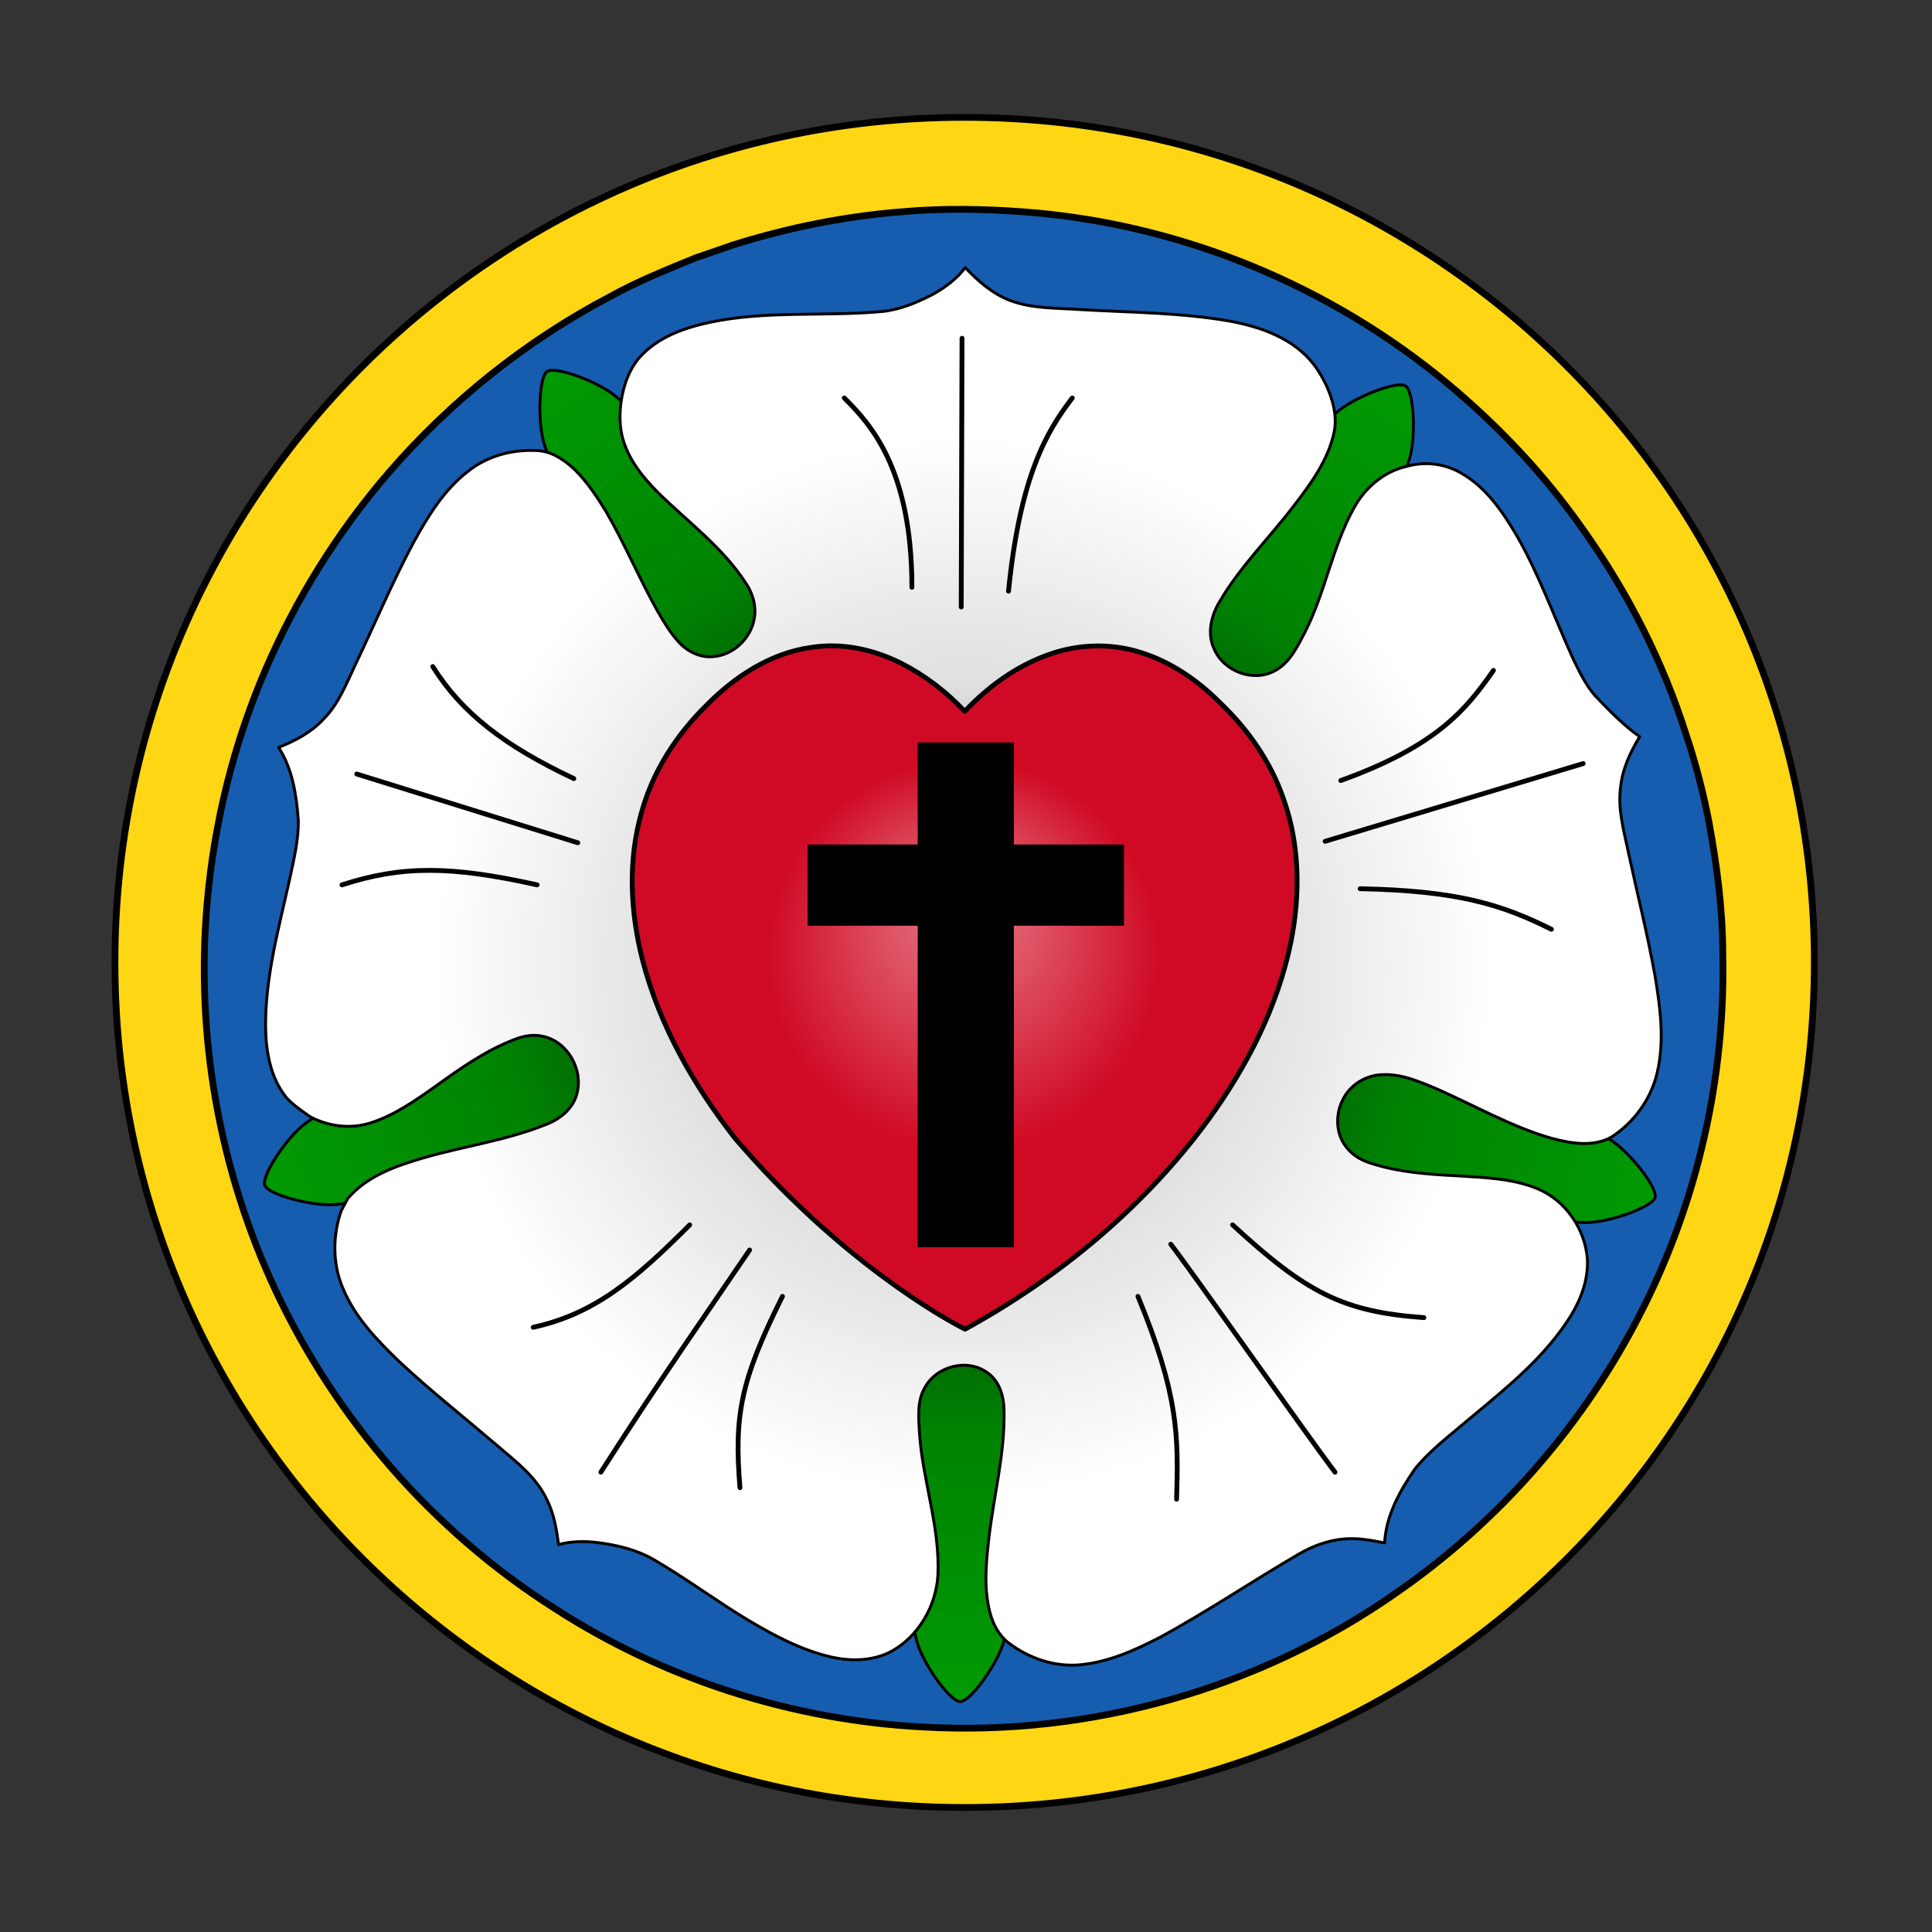 <?xml version="1.0" encoding="UTF-8"?>
<!DOCTYPE svg PUBLIC "-//W3C//DTD SVG 1.1//EN" "http://www.w3.org/Graphics/SVG/1.1/DTD/svg11.dtd">
<svg version="1.1" xmlns="http://www.w3.org/2000/svg" xmlns:xlink="http://www.w3.org/1999/xlink" width="1000" height="1000"  xml:space="preserve" id="rosaL">
    <rect width="100%" height="100%" fill="#333333" stroke="none"/>
    <!-- Generated by PaintCode (www.paintcodeapp.com) -->
    <defs>
        <linearGradient id="rosaL-gradienteHojas-hoja5" x1="31.22" y1="0" x2="31.22" y2="181.69" gradientUnits="userSpaceOnUse" >
            <stop offset="0" stop-color="rgb(0, 154, 3)" stop-opacity="1" />
            <stop offset="0.76" stop-color="rgb(0, 131, 3)" stop-opacity="1" />
            <stop offset="1" stop-color="rgb(0, 108, 2)" stop-opacity="1" />
        </linearGradient>
        <linearGradient id="rosaL-gradienteHojas-hoja4" x1="31.22" y1="0" x2="31.22" y2="181.69" gradientUnits="userSpaceOnUse" >
            <stop offset="0" stop-color="rgb(0, 154, 3)" stop-opacity="1" />
            <stop offset="0.76" stop-color="rgb(0, 131, 3)" stop-opacity="1" />
            <stop offset="1" stop-color="rgb(0, 108, 2)" stop-opacity="1" />
        </linearGradient>
        <linearGradient id="rosaL-gradienteHojas-hoja3" x1="31.22" y1="0" x2="31.22" y2="181.69" gradientUnits="userSpaceOnUse" >
            <stop offset="0" stop-color="rgb(0, 154, 3)" stop-opacity="1" />
            <stop offset="0.76" stop-color="rgb(0, 131, 3)" stop-opacity="1" />
            <stop offset="1" stop-color="rgb(0, 108, 2)" stop-opacity="1" />
        </linearGradient>
        <linearGradient id="rosaL-gradienteHojas-hoja2" x1="31.22" y1="0" x2="31.22" y2="181.69" gradientUnits="userSpaceOnUse" >
            <stop offset="0" stop-color="rgb(0, 154, 3)" stop-opacity="1" />
            <stop offset="0.76" stop-color="rgb(0, 131, 3)" stop-opacity="1" />
            <stop offset="1" stop-color="rgb(0, 108, 2)" stop-opacity="1" />
        </linearGradient>
        <linearGradient id="rosaL-gradienteHojas-hoja1" x1="31.22" y1="0" x2="31.22" y2="181.69" gradientUnits="userSpaceOnUse" >
            <stop offset="0" stop-color="rgb(0, 154, 3)" stop-opacity="1" />
            <stop offset="0.76" stop-color="rgb(0, 131, 3)" stop-opacity="1" />
            <stop offset="1" stop-color="rgb(0, 108, 2)" stop-opacity="1" />
        </linearGradient>
        <radialGradient id="rosaL-gradienteRosa-petalos" cx="498.65" cy="500.2"  r="274.06" fx="498.65" fy="500.2" gradientUnits="userSpaceOnUse" >
            <stop offset="0.364" stop-color="rgb(191, 191, 191)" stop-opacity="1" />
            <stop offset="0.529" stop-color="rgb(223, 223, 223)" stop-opacity="1" />
            <stop offset="1" stop-color="rgb(255, 255, 255)" stop-opacity="1" />
        </radialGradient>
        <radialGradient id="rosaL-gradienteCorazon-corazon" cx="498.77" cy="494.55"  r="101.41" fx="498.05" fy="463.55" gradientUnits="userSpaceOnUse" >
            <stop offset="0.078" stop-color="rgb(243, 194, 200)" stop-opacity="1" />
            <stop offset="0.209" stop-color="rgb(226, 102, 118)" stop-opacity="1" />
            <stop offset="1" stop-color="rgb(208, 10, 36)" stop-opacity="1" />
        </radialGradient>
    </defs>
    <path id="rosaL-circuloAmarillo" stroke="rgb(0, 0, 0)" stroke-width="3.5" stroke-miterlimit="10" fill="rgb(255, 214, 20)" d="M 939.1,498.15 C 939.1,739.72 742.19,935.55 499.3,935.55 256.41,935.55 59.5,739.72 59.5,498.15 59.5,256.58 256.41,60.75 499.3,60.75 742.19,60.75 939.1,256.58 939.1,498.15 Z M 939.1,498.15" />
    <path id="rosaL-circuloAzul" stroke="rgb(0, 0, 0)" stroke-width="3.5" stroke-miterlimit="4" fill="rgb(22, 93, 176)" d="M 467.43,109.56 C 488.21,107.72 509.14,108.12 529.92,109.66 607.36,115.36 682.66,145.27 743.31,193.67 772.43,217.08 798.66,244.29 820.01,275 842.83,307.13 860.84,342.75 872.75,380.33 877.78,395.39 881.78,410.78 884.72,426.38 888.7,448.37 891.66,470.62 891.7,493 893.26,556.82 878.85,621.02 850,677.99 820.53,736.69 776.03,787.72 721.94,824.97 651.33,874.23 563.96,898.76 478.03,893.91 410.36,890.4 343.57,869.19 286.7,832.26 224.48,792.65 174.1,734.89 142.76,668.16 113.43,605.78 101.09,535.57 107.26,466.93 110.89,425.55 121.03,384.72 137.46,346.56 153.43,309.54 175.04,274.93 201.41,244.43 233.44,207.46 272.31,176.37 315.63,153.6 329.97,145.66 345.21,139.52 360.36,133.34 366.84,131.23 373.23,128.87 379.69,126.69 408.2,117.78 437.64,111.86 467.43,109.56 Z M 467.43,109.56" />
    <path id="rosaL-hoja5" stroke="rgb(0, 0, 0)" stroke-width="1.5" stroke-linecap="round" stroke-linejoin="round" stroke-miterlimit="4" fill="url(#rosaL-gradienteHojas-hoja5)" d="M 53.72,31.25 C 50.72,19.8 36.55,-0.05 31.22,0 25.97,0.05 11.72,19.8 8.72,31.25 -3.28,77.04 -2.53,141 8.72,164.25 19.97,187.5 42.47,187.5 53.72,164.25 64.97,141 65.72,77.05 53.72,31.25 Z M 53.72,31.25" transform="translate(148.28, 642.75) rotate(-111)"  />
    <path id="rosaL-hoja4" stroke="rgb(0, 0, 0)" stroke-width="1.5" stroke-linecap="round" stroke-linejoin="round" stroke-miterlimit="4" fill="url(#rosaL-gradienteHojas-hoja4)" d="M 53.72,31.25 C 50.72,19.8 36.55,-0.05 31.22,0 25.97,0.05 11.72,19.8 8.72,31.25 -3.28,77.04 -2.53,141 8.72,164.25 19.97,187.5 42.47,187.5 53.72,164.25 64.97,141 65.72,77.05 53.72,31.25 Z M 53.72,31.25" transform="translate(528.28, 880.75) rotate(180)"  />
    <path id="rosaL-hoja3" stroke="rgb(0, 0, 0)" stroke-width="1.5" stroke-linecap="round" stroke-linejoin="round" stroke-miterlimit="4" fill="url(#rosaL-gradienteHojas-hoja3)" d="M 53.72,31.25 C 50.72,19.8 36.55,-0.05 31.22,0 25.97,0.05 11.72,19.8 8.72,31.25 -3.28,77.04 -2.53,141 8.72,164.25 19.97,187.5 42.47,187.5 53.72,164.25 64.97,141 65.72,77.05 53.72,31.25 Z M 53.72,31.25" transform="translate(865.28, 589.75) rotate(106)"  />
    <path id="rosaL-hoja2" stroke="rgb(0, 0, 0)" stroke-width="1.5" stroke-linecap="round" stroke-linejoin="round" stroke-miterlimit="4" fill="url(#rosaL-gradienteHojas-hoja2)" d="M 53.72,31.25 C 50.72,19.8 36.55,-0.05 31.22,0 25.97,0.05 11.72,19.8 8.72,31.25 -3.28,77.04 -2.53,141 8.72,164.25 19.97,187.5 42.47,187.5 53.72,164.25 64.97,141 65.72,77.05 53.72,31.25 Z M 53.72,31.25" transform="translate(701.28, 182.75) rotate(33)"  />
    <path id="rosaL-hoja1" stroke="rgb(0, 0, 0)" stroke-width="1.5" stroke-linecap="round" stroke-linejoin="round" stroke-miterlimit="4" fill="url(#rosaL-gradienteHojas-hoja1)" d="M 53.72,31.25 C 50.72,19.8 36.55,-0.05 31.22,0 25.97,0.05 11.72,19.8 8.72,31.25 -3.28,77.04 -2.53,141 8.72,164.25 19.97,187.5 42.47,187.5 53.72,164.25 64.97,141 65.72,77.05 53.72,31.25 Z M 53.72,31.25" transform="translate(257.28, 209.75) rotate(-34)"  />
    <path id="rosaL-petalos" stroke="rgb(0, 0, 0)" stroke-width="1.5" stroke-linecap="round" stroke-linejoin="round" stroke-miterlimit="4" fill="url(#rosaL-gradienteRosa-petalos)" d="M 499.61,138.5 C 506.33,145.55 513.84,152.17 523.01,155.58 534.4,159.85 546.71,159.35 558.63,160.2 584.47,161.74 610.51,161.71 636.1,166.12 652.35,169.1 669.41,174.94 680.04,188.66 686.68,197.52 692.92,211.49 690.65,223.11 687.71,237.89 678.55,250.29 669.63,261.9 657.02,278.41 642.04,293.12 631.41,311.17 626.96,318.39 624.63,327.89 628.46,335.92 633.48,347.6 648.63,353.21 659.7,347.27 667.53,343.24 671.49,334.73 675.44,327.2 685.87,306.82 689.49,283.54 700.49,263.45 706.24,252.64 716.26,244 728.14,241.38 737.57,238.68 747.98,239.92 756.46,244.97 769.1,252.2 777.68,264.71 785.02,277.13 796.78,297.59 804.65,320.01 814.46,341.44 817.63,347.95 820.82,354.61 825.6,360.07 832.84,367.65 840.16,375.26 848.71,381.32 843.83,389.3 839.76,398.07 838.8,407.54 837.29,418.85 840.53,429.99 842.8,440.95 847.41,462.38 852.79,483.64 856.66,505.22 859.4,521.65 861.65,538.75 857.77,555.2 854.61,568.92 845.74,580.91 834.24,588.47 824.93,593.75 813.73,591.96 803.89,589.41 783.04,583.6 764.1,572.64 744.36,563.92 735.17,560.06 725.63,555.74 715.49,556.25 707.04,556.44 698.74,561.47 694.99,569.31 691.45,576.26 691.37,585.18 695.53,591.88 698.58,596.89 703.69,600.27 709.14,601.96 723.87,606.81 739.45,607.84 754.81,608.63 768.69,609.52 783,609.93 796.06,615.38 810.29,621.38 820.44,636.03 821.63,651.69 822.16,661.94 818.53,671.93 813.38,680.56 799.86,702.47 779.54,718.55 760.19,734.7 750.62,742.91 740.32,750.48 732.33,760.39 724.52,771.7 717.42,784.48 716.66,798.62 711.44,797.6 706.21,796.54 700.89,796.44 690.82,796.11 680.93,799.32 672.25,804.4 648.16,818.43 625,834.11 600.51,847.41 587.39,854.2 573.55,860.44 558.74,861.72 545.81,862.83 532.8,858.42 522.4,850.65 517.26,846.84 513.99,840.9 512.39,834.7 509.13,822.24 510.35,809.19 511.78,796.55 514.3,774.4 520.16,752.55 519.68,730.12 519.63,722.83 517.3,714.79 511.11,710.55 500.78,702.92 484.64,707 478.6,718.41 474.67,725.27 475.46,733.52 475.89,741.13 477.41,766.17 486.7,790.31 485.45,815.57 484.39,831.56 475.36,846.98 461.51,854.67 451.99,859.82 440.69,859.98 430.36,857.71 415.18,854.22 401.19,846.88 387.82,838.93 371.22,829.01 355.67,817.35 338.96,807.61 330.03,802.27 319.8,799.8 309.63,798.48 302.79,797.62 295.78,797.67 289.08,799.47 288.09,791.56 286.72,783.53 283.12,776.36 277.55,764.28 266.69,756.26 256.96,747.9 240.2,733.57 222.88,719.91 206.74,704.84 195.18,693.73 183.6,681.78 177.38,666.57 172.07,654.05 172.14,639.49 176.6,626.73 176.79,626.31 179.88,620.49 180.03,620.32 190.09,608.54 205.17,603.41 219.41,599.25 240.17,593.25 261.81,590.33 281.98,582.28 289.36,579.59 296.56,574.2 298.6,566.08 301.97,553.79 293.97,539.7 281.89,536.62 276.68,535.14 271.17,536.07 266.22,538.08 251.34,543.75 238.19,553.07 225.29,562.37 214.8,569.76 204.08,577.32 191.8,581.22 181.63,584.47 170.38,583.13 160.93,578.24 160.62,578.08 151.3,571.92 148.11,567.97 140.13,558.02 137.68,544.71 137.47,532.14 137.16,505.83 144.33,480.3 149.96,454.86 152.06,444.88 154.6,434.82 154.39,424.54 153.44,411.5 151.41,397.93 144.16,386.85 152.66,383.52 161,379.15 167.35,372.31 175.18,364.53 179.23,353.92 183.91,344.06 193.91,323.14 202.91,301.7 213.79,281.23 221.32,267.48 229.71,253.6 242.19,243.99 252.57,235.67 266.18,232.28 279.2,233.3 286.26,234.02 292.37,238.27 297.47,243.06 303.89,249.38 308.9,256.99 313.63,264.66 323.4,281.53 330.96,299.62 340.52,316.61 343.74,322.17 347.07,327.76 351.45,332.46 355.99,337.36 362.59,340.57 369.27,339.86 379.7,339.04 388.89,330.25 390.49,319.67 391.45,313.46 389.61,307.07 386.12,301.98 374.14,283.37 356.17,270.28 340.67,255.04 331.77,246.1 323.35,235.49 321.37,222.5 319.6,210.23 322.92,193.8 331.33,184.66 340.66,174.45 354.13,169.7 367.18,166.88 396.66,160.58 426.96,163.98 456.75,161.21 465.82,160.29 474.37,156.68 482.46,152.55 488.94,149 495.09,144.51 499.61,138.5 Z M 499.61,138.5" />
    <path id="rosaL-linea15" stroke="rgb(0, 0, 0)" stroke-width="2.5" stroke-linecap="round" stroke-linejoin="round" stroke-miterlimit="4" fill="none" d="M 472,304 C 472,242 450,219 437,206" />
    <path id="rosaL-linea14" stroke="rgb(0, 0, 0)" stroke-width="2.5" stroke-linecap="round" stroke-linejoin="round" stroke-miterlimit="4" fill="none" d="M 497.53,314.19 C 497.6,291 497.87,198.26 497.94,175.08" />
    <path id="rosaL-linea13" stroke="rgb(0, 0, 0)" stroke-width="2.5" stroke-linecap="round" stroke-linejoin="round" stroke-miterlimit="4" fill="none" d="M 522,306 C 528,246 542,223 555,206" />
    <path id="rosaL-linea12" stroke="rgb(0, 0, 0)" stroke-width="2.5" stroke-linecap="round" stroke-linejoin="round" stroke-miterlimit="4" fill="none" d="M 694,404 C 744,386 759,367 773,347" />
    <path id="rosaL-linea11" stroke="rgb(0, 0, 0)" stroke-width="2.5" stroke-linecap="round" stroke-linejoin="round" stroke-miterlimit="4" fill="none" d="M 685.89,435.46 C 708.14,428.75 797.17,401.92 819.43,395.22" />
    <path id="rosaL-linea10" stroke="rgb(0, 0, 0)" stroke-width="2.5" stroke-linecap="round" stroke-linejoin="round" stroke-miterlimit="4" fill="none" d="M 704,460 C 754,461 777,468 803,481" />
    <path id="rosaL-linea9" stroke="rgb(0, 0, 0)" stroke-width="2.5" stroke-linecap="round" stroke-linejoin="round" stroke-miterlimit="4" fill="none" d="M 638,634 C 676,669 695,679 737,682" />
    <path id="rosaL-linea8" stroke="rgb(0, 0, 0)" stroke-width="2.5" stroke-linecap="round" stroke-linejoin="round" stroke-miterlimit="4" fill="none" d="M 606,644 C 620.1,662.5 676.9,743.5 691,762" />
    <path id="rosaL-linea7" stroke="rgb(0, 0, 0)" stroke-width="2.5" stroke-linecap="round" stroke-linejoin="round" stroke-miterlimit="4" fill="none" d="M 589,671 C 610,722 610,743 609,776" />
    <path id="rosaL-linea6" stroke="rgb(0, 0, 0)" stroke-width="2.5" stroke-linecap="round" stroke-linejoin="round" stroke-miterlimit="4" fill="none" d="M 405,671 C 383,715 380,733 383,770" />
    <path id="rosaL-linea5" stroke="rgb(0, 0, 0)" stroke-width="2.5" stroke-linecap="round" stroke-linejoin="round" stroke-miterlimit="4" fill="none" d="M 388,647 C 369,675 341,715 311,762" />
    <path id="rosaL-linea4" stroke="rgb(0, 0, 0)" stroke-width="2.5" stroke-linecap="round" stroke-linejoin="round" stroke-miterlimit="4" fill="none" d="M 357,634 C 329,662 308,680 276,687" />
    <path id="rosaL-linea3" stroke="rgb(0, 0, 0)" stroke-width="2.5" stroke-linecap="round" stroke-linejoin="round" stroke-miterlimit="4" fill="none" d="M 278,458 C 233,448 208,448 177,458" />
    <path id="rosaL-linea2" stroke="rgb(0, 0, 0)" stroke-width="2.5" stroke-linecap="round" stroke-linejoin="round" stroke-miterlimit="4" fill="none" d="M 299.06,436.21 C 280,430.28 203.74,406.57 184.67,400.64" />
    <path id="rosaL-linea1" stroke="rgb(0, 0, 0)" stroke-width="2.5" stroke-linecap="round" stroke-linejoin="round" stroke-miterlimit="4" fill="none" d="M 297,403 C 261,386 239,369 224,345" />
    <path id="rosaL-corazon" stroke="rgb(0, 0, 0)" stroke-width="2.5" stroke-linecap="round" stroke-linejoin="round" stroke-miterlimit="4" fill="url(#rosaL-gradienteCorazon-corazon)" d="M 419.95,335.09 C 435.8,332.58 452.13,336.15 466.37,343.26 478.71,349.55 489.88,358.07 499.33,368.2 511.29,355.58 525.71,344.95 542.16,339.05 557.25,333.45 574.16,332.75 589.58,337.45 605.67,342.27 619.92,352.06 631.69,363.93 646.12,377.71 657.88,394.6 664.36,413.59 672.77,437.22 673.07,463.16 668.16,487.58 661.36,521 645.45,551.93 625.57,579.38 592.49,624.54 548.46,661.14 499.52,687.97 488.07,682.33 433.78,651.59 380.37,589.07 358.98,561.72 341.38,530.82 332.61,497.02 326.14,471.86 324.88,444.88 332.28,419.77 338.1,398.92 350.25,380.26 365.58,365.14 380.25,350.22 398.87,337.98 419.95,335.09 Z M 419.95,335.09" />
    <path id="rosaL-cruz" stroke="none" fill="rgb(0, 0, 0)" d="M 475,384.3 L 524.77,384.3 524.77,437.11 581.77,437.11 581.77,479.16 524.77,479.16 524.77,645.56 475,645.56 475,479.16 418,479.16 418,437.11 475,437.11 475,384.3 Z M 475,384.3" />
</svg>
